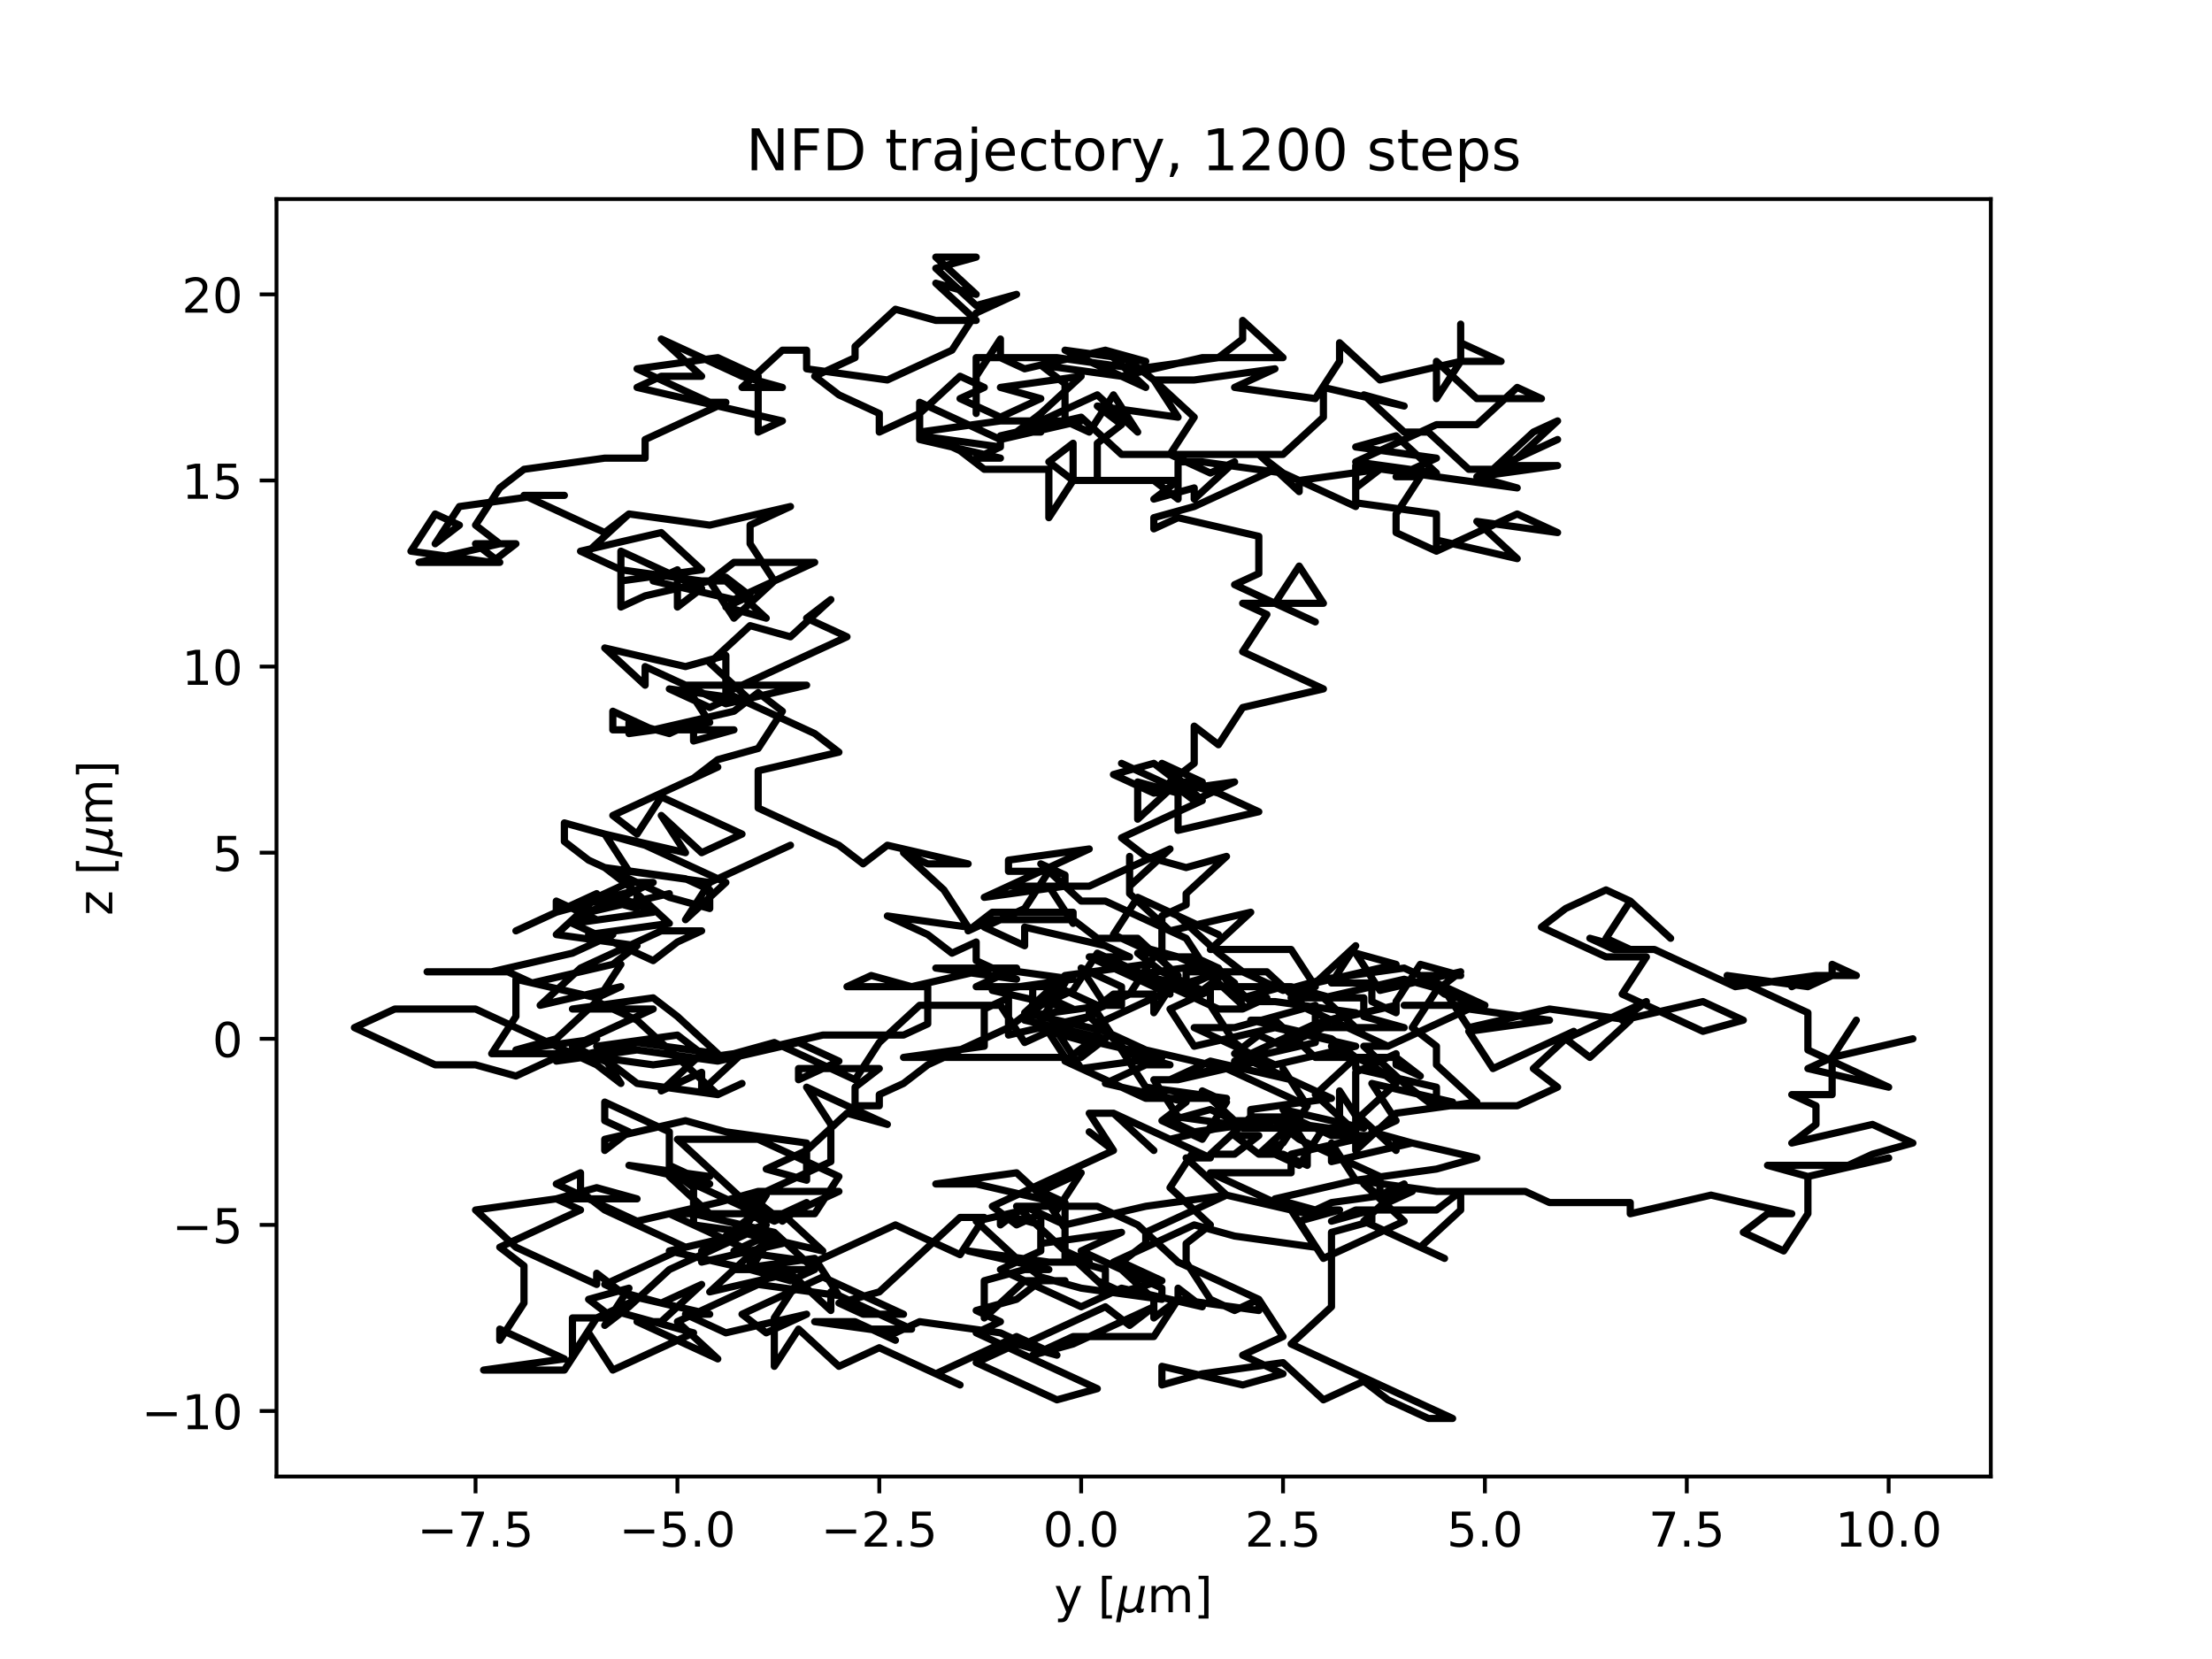 <?xml version="1.0" encoding="utf-8" standalone="no"?>
<!DOCTYPE svg PUBLIC "-//W3C//DTD SVG 1.1//EN"
  "http://www.w3.org/Graphics/SVG/1.1/DTD/svg11.dtd">
<!-- Created with matplotlib (https://matplotlib.org/) -->
<svg height="345.6pt" version="1.1" viewBox="0 0 460.8 345.6" width="460.8pt" xmlns="http://www.w3.org/2000/svg" xmlns:xlink="http://www.w3.org/1999/xlink">
 <defs>
  <style type="text/css">*{stroke-linecap:butt;stroke-linejoin:round;}</style>
 </defs>
 <g id="figure_1">
  <g id="patch_1">
   <path d="M 0 345.6 
L 460.8 345.6 
L 460.8 0 
L 0 0 
z
" style="fill:#ffffff;"/>
  </g>
  <g id="axes_1">
   <g id="patch_2">
    <path d="M 57.6 307.584 
L 414.72 307.584 
L 414.72 41.472 
L 57.6 41.472 
z
" style="fill:#ffffff;"/>
   </g>
   <g id="matplotlib.axis_1">
    <g id="xtick_1">
     <g id="line2d_1">
      <defs>
       <path d="M 0 0 
L 0 3.5 
" id="m3af373e8ca" style="stroke:#000000;stroke-width:0.8;"/>
      </defs>
      <g>
       <use style="stroke:#000000;stroke-width:0.8;" x="99.065" xlink:href="#m3af373e8ca" y="307.584"/>
      </g>
     </g>
     <g id="text_1">
      <!-- −7.5 -->
      <g transform="translate(86.924 322.182)scale(0.1 -0.1)">
       <defs>
        <path d="M 10.594 35.5 
L 73.188 35.5 
L 73.188 27.203 
L 10.594 27.203 
z
" id="DejaVuSans-8722"/>
        <path d="M 8.203 72.906 
L 55.078 72.906 
L 55.078 68.703 
L 28.609 0 
L 18.312 0 
L 43.219 64.594 
L 8.203 64.594 
z
" id="DejaVuSans-55"/>
        <path d="M 10.688 12.406 
L 21 12.406 
L 21 0 
L 10.688 0 
z
" id="DejaVuSans-46"/>
        <path d="M 10.797 72.906 
L 49.516 72.906 
L 49.516 64.594 
L 19.828 64.594 
L 19.828 46.734 
Q 21.969 47.469 24.109 47.828 
Q 26.266 48.188 28.422 48.188 
Q 40.625 48.188 47.75 41.5 
Q 54.891 34.812 54.891 23.391 
Q 54.891 11.625 47.562 5.094 
Q 40.234 -1.422 26.906 -1.422 
Q 22.312 -1.422 17.547 -0.641 
Q 12.797 0.141 7.719 1.703 
L 7.719 11.625 
Q 12.109 9.234 16.797 8.062 
Q 21.484 6.891 26.703 6.891 
Q 35.156 6.891 40.078 11.328 
Q 45.016 15.766 45.016 23.391 
Q 45.016 31 40.078 35.438 
Q 35.156 39.891 26.703 39.891 
Q 22.75 39.891 18.812 39.016 
Q 14.891 38.141 10.797 36.281 
z
" id="DejaVuSans-53"/>
       </defs>
       <use xlink:href="#DejaVuSans-8722"/>
       <use x="83.789" xlink:href="#DejaVuSans-55"/>
       <use x="147.412" xlink:href="#DejaVuSans-46"/>
       <use x="179.199" xlink:href="#DejaVuSans-53"/>
      </g>
     </g>
    </g>
    <g id="xtick_2">
     <g id="line2d_2">
      <g>
       <use style="stroke:#000000;stroke-width:0.8;" x="141.119" xlink:href="#m3af373e8ca" y="307.584"/>
      </g>
     </g>
     <g id="text_2">
      <!-- −5.0 -->
      <g transform="translate(128.977 322.182)scale(0.1 -0.1)">
       <defs>
        <path d="M 31.781 66.406 
Q 24.172 66.406 20.328 58.906 
Q 16.5 51.422 16.5 36.375 
Q 16.5 21.391 20.328 13.891 
Q 24.172 6.391 31.781 6.391 
Q 39.453 6.391 43.281 13.891 
Q 47.125 21.391 47.125 36.375 
Q 47.125 51.422 43.281 58.906 
Q 39.453 66.406 31.781 66.406 
z
M 31.781 74.219 
Q 44.047 74.219 50.516 64.516 
Q 56.984 54.828 56.984 36.375 
Q 56.984 17.969 50.516 8.266 
Q 44.047 -1.422 31.781 -1.422 
Q 19.531 -1.422 13.062 8.266 
Q 6.594 17.969 6.594 36.375 
Q 6.594 54.828 13.062 64.516 
Q 19.531 74.219 31.781 74.219 
z
" id="DejaVuSans-48"/>
       </defs>
       <use xlink:href="#DejaVuSans-8722"/>
       <use x="83.789" xlink:href="#DejaVuSans-53"/>
       <use x="147.412" xlink:href="#DejaVuSans-46"/>
       <use x="179.199" xlink:href="#DejaVuSans-48"/>
      </g>
     </g>
    </g>
    <g id="xtick_3">
     <g id="line2d_3">
      <g>
       <use style="stroke:#000000;stroke-width:0.8;" x="183.172" xlink:href="#m3af373e8ca" y="307.584"/>
      </g>
     </g>
     <g id="text_3">
      <!-- −2.5 -->
      <g transform="translate(171.031 322.182)scale(0.1 -0.1)">
       <defs>
        <path d="M 19.188 8.297 
L 53.609 8.297 
L 53.609 0 
L 7.328 0 
L 7.328 8.297 
Q 12.938 14.109 22.625 23.891 
Q 32.328 33.688 34.812 36.531 
Q 39.547 41.844 41.422 45.531 
Q 43.312 49.219 43.312 52.781 
Q 43.312 58.594 39.234 62.25 
Q 35.156 65.922 28.609 65.922 
Q 23.969 65.922 18.812 64.312 
Q 13.672 62.703 7.812 59.422 
L 7.812 69.391 
Q 13.766 71.781 18.938 73 
Q 24.125 74.219 28.422 74.219 
Q 39.75 74.219 46.484 68.547 
Q 53.219 62.891 53.219 53.422 
Q 53.219 48.922 51.531 44.891 
Q 49.859 40.875 45.406 35.406 
Q 44.188 33.984 37.641 27.219 
Q 31.109 20.453 19.188 8.297 
z
" id="DejaVuSans-50"/>
       </defs>
       <use xlink:href="#DejaVuSans-8722"/>
       <use x="83.789" xlink:href="#DejaVuSans-50"/>
       <use x="147.412" xlink:href="#DejaVuSans-46"/>
       <use x="179.199" xlink:href="#DejaVuSans-53"/>
      </g>
     </g>
    </g>
    <g id="xtick_4">
     <g id="line2d_4">
      <g>
       <use style="stroke:#000000;stroke-width:0.8;" x="225.226" xlink:href="#m3af373e8ca" y="307.584"/>
      </g>
     </g>
     <g id="text_4">
      <!-- 0.0 -->
      <g transform="translate(217.274 322.182)scale(0.1 -0.1)">
       <use xlink:href="#DejaVuSans-48"/>
       <use x="63.623" xlink:href="#DejaVuSans-46"/>
       <use x="95.41" xlink:href="#DejaVuSans-48"/>
      </g>
     </g>
    </g>
    <g id="xtick_5">
     <g id="line2d_5">
      <g>
       <use style="stroke:#000000;stroke-width:0.8;" x="267.28" xlink:href="#m3af373e8ca" y="307.584"/>
      </g>
     </g>
     <g id="text_5">
      <!-- 2.5 -->
      <g transform="translate(259.328 322.182)scale(0.1 -0.1)">
       <use xlink:href="#DejaVuSans-50"/>
       <use x="63.623" xlink:href="#DejaVuSans-46"/>
       <use x="95.41" xlink:href="#DejaVuSans-53"/>
      </g>
     </g>
    </g>
    <g id="xtick_6">
     <g id="line2d_6">
      <g>
       <use style="stroke:#000000;stroke-width:0.8;" x="309.333" xlink:href="#m3af373e8ca" y="307.584"/>
      </g>
     </g>
     <g id="text_6">
      <!-- 5.0 -->
      <g transform="translate(301.382 322.182)scale(0.1 -0.1)">
       <use xlink:href="#DejaVuSans-53"/>
       <use x="63.623" xlink:href="#DejaVuSans-46"/>
       <use x="95.41" xlink:href="#DejaVuSans-48"/>
      </g>
     </g>
    </g>
    <g id="xtick_7">
     <g id="line2d_7">
      <g>
       <use style="stroke:#000000;stroke-width:0.8;" x="351.387" xlink:href="#m3af373e8ca" y="307.584"/>
      </g>
     </g>
     <g id="text_7">
      <!-- 7.5 -->
      <g transform="translate(343.436 322.182)scale(0.1 -0.1)">
       <use xlink:href="#DejaVuSans-55"/>
       <use x="63.623" xlink:href="#DejaVuSans-46"/>
       <use x="95.41" xlink:href="#DejaVuSans-53"/>
      </g>
     </g>
    </g>
    <g id="xtick_8">
     <g id="line2d_8">
      <g>
       <use style="stroke:#000000;stroke-width:0.8;" x="393.441" xlink:href="#m3af373e8ca" y="307.584"/>
      </g>
     </g>
     <g id="text_8">
      <!-- 10.0 -->
      <g transform="translate(382.308 322.182)scale(0.1 -0.1)">
       <defs>
        <path d="M 12.406 8.297 
L 28.516 8.297 
L 28.516 63.922 
L 10.984 60.406 
L 10.984 69.391 
L 28.422 72.906 
L 38.281 72.906 
L 38.281 8.297 
L 54.391 8.297 
L 54.391 0 
L 12.406 0 
z
" id="DejaVuSans-49"/>
       </defs>
       <use xlink:href="#DejaVuSans-49"/>
       <use x="63.623" xlink:href="#DejaVuSans-48"/>
       <use x="127.246" xlink:href="#DejaVuSans-46"/>
       <use x="159.033" xlink:href="#DejaVuSans-48"/>
      </g>
     </g>
    </g>
    <g id="text_9">
     <!-- y [${\mu}$m] -->
     <g transform="translate(219.61 335.862)scale(0.1 -0.1)">
      <defs>
       <path d="M 32.172 -5.078 
Q 28.375 -14.844 24.75 -17.812 
Q 21.141 -20.797 15.094 -20.797 
L 7.906 -20.797 
L 7.906 -13.281 
L 13.188 -13.281 
Q 16.891 -13.281 18.938 -11.516 
Q 21 -9.766 23.484 -3.219 
L 25.094 0.875 
L 2.984 54.688 
L 12.5 54.688 
L 29.594 11.922 
L 46.688 54.688 
L 56.203 54.688 
z
" id="DejaVuSans-121"/>
       <path id="DejaVuSans-32"/>
       <path d="M 8.594 75.984 
L 29.297 75.984 
L 29.297 69 
L 17.578 69 
L 17.578 -6.203 
L 29.297 -6.203 
L 29.297 -13.188 
L 8.594 -13.188 
z
" id="DejaVuSans-91"/>
       <path d="M -1.312 -20.797 
L 13.375 54.688 
L 22.406 54.688 
L 15.766 20.656 
Q 15.578 19.625 15.422 18.359 
Q 15.281 17.094 15.281 15.828 
Q 15.281 11.281 18.141 8.828 
Q 21 6.391 26.312 6.391 
Q 33.547 6.391 37.984 10.484 
Q 42.438 14.594 44 22.797 
L 50.203 54.688 
L 59.188 54.688 
L 51.031 12.641 
Q 50.828 11.719 50.75 11.031 
Q 50.688 10.359 50.688 9.812 
Q 50.688 8.297 51.297 7.594 
Q 51.906 6.891 53.219 6.891 
Q 53.719 6.891 54.562 7.125 
Q 55.422 7.375 56.984 8.016 
L 55.609 0.781 
Q 53.469 -0.297 51.516 -0.859 
Q 49.562 -1.422 47.703 -1.422 
Q 44.484 -1.422 42.656 0.625 
Q 40.828 2.688 40.828 6.297 
Q 38.094 2.391 34.297 0.484 
Q 30.516 -1.422 25.391 -1.422 
Q 20.844 -1.422 17.453 0.672 
Q 14.062 2.781 12.984 6.203 
L 7.719 -20.797 
z
" id="DejaVuSans-Oblique-956"/>
       <path d="M 52 44.188 
Q 55.375 50.25 60.062 53.125 
Q 64.75 56 71.094 56 
Q 79.641 56 84.281 50.016 
Q 88.922 44.047 88.922 33.016 
L 88.922 0 
L 79.891 0 
L 79.891 32.719 
Q 79.891 40.578 77.094 44.375 
Q 74.312 48.188 68.609 48.188 
Q 61.625 48.188 57.562 43.547 
Q 53.516 38.922 53.516 30.906 
L 53.516 0 
L 44.484 0 
L 44.484 32.719 
Q 44.484 40.625 41.703 44.406 
Q 38.922 48.188 33.109 48.188 
Q 26.219 48.188 22.156 43.531 
Q 18.109 38.875 18.109 30.906 
L 18.109 0 
L 9.078 0 
L 9.078 54.688 
L 18.109 54.688 
L 18.109 46.188 
Q 21.188 51.219 25.484 53.609 
Q 29.781 56 35.688 56 
Q 41.656 56 45.828 52.969 
Q 50 49.953 52 44.188 
z
" id="DejaVuSans-109"/>
       <path d="M 30.422 75.984 
L 30.422 -13.188 
L 9.719 -13.188 
L 9.719 -6.203 
L 21.391 -6.203 
L 21.391 69 
L 9.719 69 
L 9.719 75.984 
z
" id="DejaVuSans-93"/>
      </defs>
      <use transform="translate(0 0.016)" xlink:href="#DejaVuSans-121"/>
      <use transform="translate(59.18 0.016)" xlink:href="#DejaVuSans-32"/>
      <use transform="translate(90.967 0.016)" xlink:href="#DejaVuSans-91"/>
      <use transform="translate(129.98 0.016)" xlink:href="#DejaVuSans-Oblique-956"/>
      <use transform="translate(193.604 0.016)" xlink:href="#DejaVuSans-109"/>
      <use transform="translate(291.016 0.016)" xlink:href="#DejaVuSans-93"/>
     </g>
    </g>
   </g>
   <g id="matplotlib.axis_2">
    <g id="ytick_1">
     <g id="line2d_9">
      <defs>
       <path d="M 0 0 
L -3.5 0 
" id="m39b3c855f0" style="stroke:#000000;stroke-width:0.8;"/>
      </defs>
      <g>
       <use style="stroke:#000000;stroke-width:0.8;" x="57.6" xlink:href="#m39b3c855f0" y="293.937"/>
      </g>
     </g>
     <g id="text_10">
      <!-- −10 -->
      <g transform="translate(29.495 297.736)scale(0.1 -0.1)">
       <use xlink:href="#DejaVuSans-8722"/>
       <use x="83.789" xlink:href="#DejaVuSans-49"/>
       <use x="147.412" xlink:href="#DejaVuSans-48"/>
      </g>
     </g>
    </g>
    <g id="ytick_2">
     <g id="line2d_10">
      <g>
       <use style="stroke:#000000;stroke-width:0.8;" x="57.6" xlink:href="#m39b3c855f0" y="255.168"/>
      </g>
     </g>
     <g id="text_11">
      <!-- −5 -->
      <g transform="translate(35.858 258.967)scale(0.1 -0.1)">
       <use xlink:href="#DejaVuSans-8722"/>
       <use x="83.789" xlink:href="#DejaVuSans-53"/>
      </g>
     </g>
    </g>
    <g id="ytick_3">
     <g id="line2d_11">
      <g>
       <use style="stroke:#000000;stroke-width:0.8;" x="57.6" xlink:href="#m39b3c855f0" y="216.399"/>
      </g>
     </g>
     <g id="text_12">
      <!-- 0 -->
      <g transform="translate(44.237 220.198)scale(0.1 -0.1)">
       <use xlink:href="#DejaVuSans-48"/>
      </g>
     </g>
    </g>
    <g id="ytick_4">
     <g id="line2d_12">
      <g>
       <use style="stroke:#000000;stroke-width:0.8;" x="57.6" xlink:href="#m39b3c855f0" y="177.63"/>
      </g>
     </g>
     <g id="text_13">
      <!-- 5 -->
      <g transform="translate(44.237 181.429)scale(0.1 -0.1)">
       <use xlink:href="#DejaVuSans-53"/>
      </g>
     </g>
    </g>
    <g id="ytick_5">
     <g id="line2d_13">
      <g>
       <use style="stroke:#000000;stroke-width:0.8;" x="57.6" xlink:href="#m39b3c855f0" y="138.86"/>
      </g>
     </g>
     <g id="text_14">
      <!-- 10 -->
      <g transform="translate(37.875 142.66)scale(0.1 -0.1)">
       <use xlink:href="#DejaVuSans-49"/>
       <use x="63.623" xlink:href="#DejaVuSans-48"/>
      </g>
     </g>
    </g>
    <g id="ytick_6">
     <g id="line2d_14">
      <g>
       <use style="stroke:#000000;stroke-width:0.8;" x="57.6" xlink:href="#m39b3c855f0" y="100.091"/>
      </g>
     </g>
     <g id="text_15">
      <!-- 15 -->
      <g transform="translate(37.875 103.89)scale(0.1 -0.1)">
       <use xlink:href="#DejaVuSans-49"/>
       <use x="63.623" xlink:href="#DejaVuSans-53"/>
      </g>
     </g>
    </g>
    <g id="ytick_7">
     <g id="line2d_15">
      <g>
       <use style="stroke:#000000;stroke-width:0.8;" x="57.6" xlink:href="#m39b3c855f0" y="61.322"/>
      </g>
     </g>
     <g id="text_16">
      <!-- 20 -->
      <g transform="translate(37.875 65.121)scale(0.1 -0.1)">
       <use xlink:href="#DejaVuSans-50"/>
       <use x="63.623" xlink:href="#DejaVuSans-48"/>
      </g>
     </g>
    </g>
    <g id="text_17">
     <!-- z [${\mu}$m] -->
     <g transform="translate(23.395 190.728)rotate(-90)scale(0.1 -0.1)">
      <defs>
       <path d="M 5.516 54.688 
L 48.188 54.688 
L 48.188 46.484 
L 14.406 7.172 
L 48.188 7.172 
L 48.188 0 
L 4.297 0 
L 4.297 8.203 
L 38.094 47.516 
L 5.516 47.516 
z
" id="DejaVuSans-122"/>
      </defs>
      <use transform="translate(0 0.016)" xlink:href="#DejaVuSans-122"/>
      <use transform="translate(52.49 0.016)" xlink:href="#DejaVuSans-32"/>
      <use transform="translate(84.277 0.016)" xlink:href="#DejaVuSans-91"/>
      <use transform="translate(123.291 0.016)" xlink:href="#DejaVuSans-Oblique-956"/>
      <use transform="translate(186.914 0.016)" xlink:href="#DejaVuSans-109"/>
      <use transform="translate(284.326 0.016)" xlink:href="#DejaVuSans-93"/>
     </g>
    </g>
   </g>
   <g id="line2d_16">
    <path clip-path="url(#pef784fcea2)" d="M 225.226 216.399 
L 242.048 220.276 
L 225.226 222.602 
L 220.18 214.848 
L 228.59 210.971 
L 238.683 226.479 
L 255.505 228.805 
L 238.683 228.805 
L 221.862 221.051 
L 226.908 217.174 
L 218.497 214.848 
L 213.451 217.174 
L 208.405 209.42 
L 191.583 209.42 
L 183.172 217.174 
L 178.126 224.928 
L 161.304 217.174 
L 152.894 219.5 
L 136.072 221.826 
L 119.251 219.5 
L 102.429 219.5 
L 107.476 211.746 
L 107.476 203.993 
L 107.476 203.993 
L 124.297 207.87 
L 129.344 205.543 
L 112.522 209.42 
L 120.933 201.666 
L 137.754 193.913 
L 146.165 193.913 
L 141.119 196.239 
L 136.072 200.116 
L 119.251 192.362 
L 136.072 190.036 
L 131.026 187.71 
L 122.615 190.036 
L 139.436 186.159 
L 122.615 190.036 
L 122.615 187.71 
L 131.026 183.833 
L 136.072 183.833 
L 119.251 191.586 
L 124.297 191.586 
L 115.886 187.71 
L 115.886 190.036 
L 107.476 193.913 
L 124.297 186.159 
L 115.886 190.036 
L 132.708 185.383 
L 132.708 189.26 
L 124.297 186.934 
L 115.886 194.688 
L 132.708 197.014 
L 127.661 200.891 
L 110.84 204.768 
L 105.794 202.442 
L 88.972 202.442 
L 102.429 202.442 
L 119.251 198.565 
L 127.661 194.688 
L 122.615 194.688 
L 139.436 192.362 
L 131.026 184.608 
L 125.979 180.731 
L 142.801 183.057 
L 147.847 185.383 
L 147.847 189.26 
L 139.436 186.934 
L 122.615 179.18 
L 117.569 175.303 
L 117.569 171.426 
L 125.979 173.753 
L 131.026 181.506 
L 147.847 183.833 
L 164.669 176.079 
L 147.847 183.833 
L 142.801 191.586 
L 151.212 183.833 
L 134.39 176.079 
L 125.979 173.753 
L 142.801 177.63 
L 137.754 169.876 
L 146.165 177.63 
L 146.165 177.63 
L 154.576 173.753 
L 137.754 165.999 
L 132.708 173.753 
L 127.661 169.876 
L 149.529 159.796 
L 144.483 162.122 
L 149.529 158.245 
L 157.94 155.919 
L 157.94 155.919 
L 162.987 148.165 
L 157.94 144.288 
L 152.894 148.165 
L 136.072 152.042 
L 127.661 152.042 
L 127.661 148.165 
L 136.072 152.042 
L 152.894 152.042 
L 144.483 154.368 
L 144.483 150.491 
L 139.436 152.817 
L 131.026 150.491 
L 131.026 152.817 
L 147.847 150.491 
L 142.801 142.737 
L 168.033 142.737 
L 151.212 146.614 
L 134.39 138.86 
L 134.39 142.737 
L 125.979 134.983 
L 142.801 138.86 
L 151.212 136.534 
L 151.212 144.288 
L 176.444 132.657 
L 176.444 132.657 
L 168.033 128.78 
L 173.079 124.903 
L 164.669 132.657 
L 156.258 130.331 
L 147.847 138.085 
L 156.258 145.839 
L 139.436 143.513 
L 147.847 147.39 
L 152.894 145.063 
L 169.715 152.817 
L 174.762 156.694 
L 157.94 160.571 
L 157.94 168.325 
L 174.762 176.079 
L 179.808 179.956 
L 184.854 176.079 
L 201.676 179.956 
L 193.265 179.956 
L 188.219 177.63 
L 196.63 185.383 
L 201.676 193.137 
L 184.854 190.811 
L 193.265 194.688 
L 198.312 198.565 
L 203.358 196.239 
L 203.358 200.116 
L 211.769 203.993 
L 194.947 201.666 
L 211.769 201.666 
L 203.358 205.543 
L 220.18 205.543 
L 228.59 209.42 
L 233.637 209.42 
L 233.637 205.543 
L 225.226 201.666 
L 230.272 209.42 
L 213.451 211.746 
L 218.497 207.87 
L 223.544 210.196 
L 206.722 206.319 
L 223.544 203.993 
L 206.722 201.666 
L 189.901 205.543 
L 181.49 203.217 
L 176.444 205.543 
L 193.265 205.543 
L 193.265 213.297 
L 188.219 215.623 
L 171.397 215.623 
L 154.576 219.5 
L 146.165 227.254 
L 146.165 223.377 
L 137.754 227.254 
L 146.165 219.5 
L 141.119 215.623 
L 124.297 217.95 
L 129.344 225.703 
L 124.297 221.826 
L 99.065 210.196 
L 82.243 210.196 
L 73.833 214.073 
L 90.654 221.826 
L 99.065 221.826 
L 107.476 224.153 
L 124.297 216.399 
L 107.476 218.725 
L 115.886 216.399 
L 124.297 208.645 
L 129.344 200.891 
L 124.297 208.645 
L 132.708 212.522 
L 149.529 228.03 
L 154.576 225.703 
L 149.529 228.03 
L 132.708 225.703 
L 127.661 221.826 
L 119.251 217.95 
L 136.072 210.196 
L 119.251 210.196 
L 136.072 207.87 
L 141.119 211.746 
L 149.529 219.5 
L 132.708 217.174 
L 115.886 221.051 
L 132.708 218.725 
L 149.529 221.051 
L 166.351 217.174 
L 174.762 221.051 
L 174.762 221.051 
L 166.351 224.928 
L 166.351 222.602 
L 183.172 222.602 
L 178.126 226.479 
L 178.126 230.356 
L 183.172 230.356 
L 183.172 228.03 
L 188.219 225.703 
L 193.265 221.826 
L 210.087 214.073 
L 215.133 210.196 
L 215.133 206.319 
L 215.133 210.196 
L 223.544 206.319 
L 228.59 198.565 
L 253.823 210.196 
L 258.869 210.196 
L 263.915 207.87 
L 258.869 207.87 
L 267.28 205.543 
L 275.69 207.87 
L 284.101 207.87 
L 284.101 211.746 
L 292.512 214.073 
L 275.69 214.073 
L 267.28 217.95 
L 262.233 215.623 
L 257.187 219.5 
L 274.008 227.254 
L 268.962 224.928 
L 252.14 221.051 
L 243.73 224.928 
L 260.551 221.051 
L 277.373 228.805 
L 260.551 231.131 
L 260.551 233.457 
L 243.73 237.334 
L 252.14 241.211 
L 247.094 241.211 
L 255.505 248.965 
L 272.326 252.842 
L 277.373 250.516 
L 294.194 248.19 
L 289.148 250.516 
L 284.101 246.639 
L 292.512 254.393 
L 292.512 254.393 
L 275.69 262.146 
L 270.644 254.393 
L 279.055 252.066 
L 274.008 252.066 
L 265.598 249.74 
L 282.419 245.863 
L 299.241 243.537 
L 307.651 241.211 
L 290.83 237.334 
L 290.83 239.66 
L 282.419 231.906 
L 282.419 239.66 
L 290.83 231.906 
L 307.651 229.58 
L 299.241 221.826 
L 299.241 217.95 
L 294.194 214.073 
L 299.241 206.319 
L 304.287 202.442 
L 287.466 206.319 
L 282.419 198.565 
L 290.83 200.891 
L 274.008 204.768 
L 282.419 197.014 
L 277.373 204.768 
L 285.783 204.768 
L 285.783 208.645 
L 290.83 210.971 
L 290.83 208.645 
L 295.876 200.891 
L 304.287 203.217 
L 295.876 203.217 
L 300.923 207.094 
L 309.333 209.42 
L 292.512 209.42 
L 309.333 209.42 
L 292.512 201.666 
L 275.69 203.993 
L 267.28 206.319 
L 258.869 202.442 
L 253.823 198.565 
L 245.412 190.811 
L 253.823 194.688 
L 237.001 186.934 
L 237.001 186.934 
L 231.955 194.688 
L 237.001 197.014 
L 245.412 199.34 
L 250.458 201.666 
L 258.869 209.42 
L 258.869 209.42 
L 253.823 201.666 
L 248.776 199.34 
L 240.365 199.34 
L 235.319 207.094 
L 226.908 210.971 
L 231.955 207.094 
L 240.365 207.094 
L 240.365 210.971 
L 245.412 203.217 
L 245.412 203.217 
L 237.001 195.463 
L 228.59 195.463 
L 223.544 191.586 
L 206.722 191.586 
L 206.722 191.586 
L 201.676 193.913 
L 206.722 190.036 
L 223.544 190.036 
L 223.544 192.362 
L 218.497 184.608 
L 210.087 184.608 
L 226.908 176.854 
L 210.087 179.18 
L 210.087 181.506 
L 218.497 181.506 
L 213.451 189.26 
L 205.04 193.137 
L 213.451 197.014 
L 213.451 193.137 
L 230.272 197.014 
L 235.319 199.34 
L 226.908 199.34 
L 243.73 207.094 
L 235.319 203.217 
L 252.14 200.891 
L 257.187 204.768 
L 252.14 200.891 
L 260.551 208.645 
L 265.598 208.645 
L 282.419 210.971 
L 274.008 213.297 
L 274.008 213.297 
L 290.83 209.42 
L 274.008 213.297 
L 257.187 221.051 
L 274.008 217.174 
L 274.008 209.42 
L 257.187 214.073 
L 248.776 214.073 
L 265.598 221.826 
L 282.419 217.95 
L 265.598 214.073 
L 248.776 217.95 
L 243.73 210.196 
L 252.14 206.319 
L 247.094 206.319 
L 247.094 202.442 
L 263.915 202.442 
L 272.326 210.196 
L 289.148 217.95 
L 305.969 210.196 
L 322.791 212.522 
L 305.969 214.848 
L 311.016 222.602 
L 327.837 214.848 
L 319.426 222.602 
L 324.473 226.479 
L 316.062 230.356 
L 299.241 230.356 
L 299.241 226.479 
L 282.419 222.602 
L 282.419 220.276 
L 277.373 216.399 
L 260.551 212.522 
L 265.598 212.522 
L 274.008 220.276 
L 290.83 220.276 
L 295.876 224.153 
L 290.83 221.826 
L 290.83 219.5 
L 282.419 223.377 
L 282.419 233.457 
L 290.83 225.703 
L 285.783 221.826 
L 277.373 217.95 
L 282.419 220.276 
L 274.008 228.03 
L 282.419 235.783 
L 265.598 233.457 
L 257.187 233.457 
L 252.14 231.131 
L 243.73 233.457 
L 248.776 235.783 
L 265.598 233.457 
L 270.644 237.334 
L 287.466 245.088 
L 287.466 248.965 
L 292.512 246.639 
L 284.101 254.393 
L 300.923 262.146 
L 295.876 259.82 
L 304.287 252.066 
L 304.287 248.19 
L 317.744 248.19 
L 322.791 250.516 
L 339.612 250.516 
L 339.612 252.842 
L 356.434 248.965 
L 373.255 252.842 
L 368.209 252.842 
L 363.162 256.719 
L 371.573 260.596 
L 376.619 252.842 
L 376.619 245.088 
L 393.441 241.211 
L 376.619 245.088 
L 368.209 242.762 
L 385.03 242.762 
L 390.077 240.436 
L 398.487 238.11 
L 398.487 238.11 
L 390.077 234.233 
L 373.255 238.11 
L 378.301 234.233 
L 378.301 230.356 
L 373.255 228.03 
L 381.666 228.03 
L 381.666 220.276 
L 386.712 212.522 
L 381.666 220.276 
L 398.487 216.399 
L 381.666 220.276 
L 376.619 222.602 
L 393.441 226.479 
L 376.619 218.725 
L 376.619 210.971 
L 359.798 203.217 
L 376.619 205.543 
L 381.666 203.217 
L 381.666 200.891 
L 386.712 203.217 
L 378.301 203.217 
L 373.255 205.543 
L 378.301 203.217 
L 361.48 205.543 
L 344.659 197.79 
L 336.248 197.79 
L 331.201 195.463 
L 339.612 197.79 
L 334.566 195.463 
L 339.612 187.71 
L 348.023 195.463 
L 339.612 187.71 
L 334.566 185.383 
L 326.155 189.26 
L 321.108 193.137 
L 334.566 199.34 
L 342.976 199.34 
L 337.93 207.094 
L 354.751 214.848 
L 363.162 212.522 
L 354.751 208.645 
L 337.93 212.522 
L 342.976 208.645 
L 326.155 216.399 
L 331.201 220.276 
L 339.612 212.522 
L 322.791 210.196 
L 305.969 214.073 
L 300.923 206.319 
L 292.512 203.993 
L 275.69 207.87 
L 284.101 215.623 
L 289.148 217.95 
L 284.101 217.95 
L 292.512 225.703 
L 297.558 229.58 
L 302.605 229.58 
L 285.783 225.703 
L 290.83 233.457 
L 285.783 235.783 
L 294.194 238.11 
L 277.373 241.986 
L 277.373 238.11 
L 282.419 245.863 
L 299.241 248.19 
L 304.287 248.19 
L 299.241 252.066 
L 299.241 252.066 
L 282.419 252.066 
L 277.373 254.393 
L 285.783 252.066 
L 285.783 254.393 
L 277.373 256.719 
L 277.373 272.226 
L 268.962 279.98 
L 302.605 295.488 
L 297.558 295.488 
L 289.148 291.611 
L 284.101 287.734 
L 275.69 291.611 
L 267.28 283.857 
L 250.458 286.183 
L 242.048 288.51 
L 242.048 284.633 
L 258.869 288.51 
L 267.28 286.183 
L 258.869 282.306 
L 267.28 278.43 
L 262.233 270.676 
L 245.412 262.922 
L 237.001 255.168 
L 228.59 251.291 
L 211.769 251.291 
L 228.59 266.799 
L 228.59 266.799 
L 233.637 269.125 
L 242.048 266.799 
L 233.637 262.922 
L 238.683 259.045 
L 238.683 256.719 
L 255.505 248.965 
L 238.683 251.291 
L 238.683 251.291 
L 221.862 255.168 
L 213.451 251.291 
L 208.405 255.168 
L 208.405 252.842 
L 216.815 255.168 
L 216.815 259.045 
L 233.637 256.719 
L 225.226 260.596 
L 242.048 268.35 
L 242.048 270.676 
L 225.226 268.35 
L 216.815 266.023 
L 211.769 262.146 
L 203.358 254.393 
L 220.18 250.516 
L 203.358 246.639 
L 194.947 246.639 
L 211.769 244.313 
L 211.769 244.313 
L 220.18 252.066 
L 225.226 244.313 
L 216.815 248.19 
L 221.862 255.943 
L 216.815 248.19 
L 221.862 250.516 
L 221.862 262.146 
L 230.272 264.473 
L 230.272 268.35 
L 221.862 260.596 
L 226.908 262.922 
L 218.497 262.922 
L 201.676 260.596 
L 218.497 264.473 
L 213.451 264.473 
L 205.04 266.799 
L 205.04 274.553 
L 213.451 266.799 
L 221.862 266.799 
L 216.815 266.799 
L 211.769 270.676 
L 203.358 273.002 
L 208.405 275.328 
L 203.358 277.654 
L 228.59 289.285 
L 220.18 291.611 
L 203.358 283.857 
L 211.769 279.98 
L 220.18 282.306 
L 211.769 278.43 
L 194.947 286.183 
L 199.994 288.51 
L 183.172 280.756 
L 174.762 284.633 
L 166.351 276.879 
L 161.304 284.633 
L 161.304 274.553 
L 166.351 266.799 
L 161.304 264.473 
L 169.715 264.473 
L 169.715 262.146 
L 169.715 264.473 
L 152.894 264.473 
L 169.715 262.146 
L 174.762 269.9 
L 157.94 267.574 
L 141.119 275.328 
L 149.529 283.082 
L 132.708 275.328 
L 137.754 275.328 
L 146.165 267.574 
L 137.754 271.451 
L 129.344 269.125 
L 124.297 265.248 
L 124.297 267.574 
L 107.476 259.82 
L 99.065 252.066 
L 115.886 249.74 
L 132.708 249.74 
L 124.297 247.414 
L 115.886 249.74 
L 120.933 252.066 
L 104.111 259.82 
L 109.158 263.697 
L 109.158 271.451 
L 104.111 279.205 
L 104.111 276.879 
L 117.569 283.082 
L 100.747 285.408 
L 117.569 285.408 
L 122.615 277.654 
L 122.615 277.654 
L 127.661 285.408 
L 144.483 277.654 
L 127.661 273.002 
L 132.708 270.676 
L 124.297 274.553 
L 119.251 282.306 
L 119.251 274.553 
L 127.661 274.553 
L 122.615 270.676 
L 131.026 268.35 
L 125.979 276.103 
L 131.026 272.226 
L 139.436 264.473 
L 156.258 256.719 
L 139.436 260.596 
L 156.258 264.473 
L 164.669 266.799 
L 169.715 264.473 
L 161.304 256.719 
L 156.258 264.473 
L 156.258 260.596 
L 139.436 252.842 
L 147.847 252.842 
L 139.436 245.088 
L 147.847 245.088 
L 131.026 242.762 
L 147.847 246.639 
L 139.436 242.762 
L 144.483 246.639 
L 161.304 254.393 
L 174.762 248.19 
L 157.94 248.19 
L 149.529 250.516 
L 132.708 254.393 
L 115.886 246.639 
L 120.933 244.313 
L 120.933 248.19 
L 125.979 252.066 
L 142.801 259.82 
L 125.979 267.574 
L 131.026 269.9 
L 147.847 273.777 
L 142.801 273.777 
L 151.212 277.654 
L 168.033 273.777 
L 159.622 277.654 
L 154.576 273.777 
L 171.397 266.023 
L 188.219 273.777 
L 179.808 273.777 
L 174.762 271.451 
L 183.172 269.125 
L 199.994 253.617 
L 205.04 253.617 
L 199.994 261.371 
L 186.537 255.168 
L 169.715 262.922 
L 152.894 260.596 
L 161.304 256.719 
L 144.483 252.842 
L 169.715 252.842 
L 174.762 245.088 
L 157.94 237.334 
L 141.119 237.334 
L 157.94 252.842 
L 157.94 250.516 
L 162.987 254.393 
L 168.033 250.516 
L 162.987 252.842 
L 171.397 260.596 
L 154.576 256.719 
L 162.987 259.045 
L 146.165 262.922 
L 146.165 260.596 
L 154.576 256.719 
L 159.622 248.965 
L 154.576 251.291 
L 159.622 255.168 
L 151.212 257.494 
L 156.258 253.617 
L 161.304 253.617 
L 156.258 249.74 
L 173.079 241.986 
L 173.079 234.233 
L 168.033 226.479 
L 184.854 234.233 
L 176.444 231.906 
L 168.033 239.66 
L 159.622 243.537 
L 168.033 245.863 
L 168.033 238.11 
L 151.212 235.783 
L 142.801 233.457 
L 125.979 237.334 
L 125.979 239.66 
L 131.026 235.783 
L 125.979 233.457 
L 125.979 229.58 
L 139.436 235.783 
L 139.436 243.537 
L 144.483 247.414 
L 144.483 255.168 
L 161.304 257.494 
L 156.258 261.371 
L 147.847 269.125 
L 164.669 265.248 
L 173.079 273.002 
L 173.079 269.125 
L 189.901 276.879 
L 181.49 276.879 
L 186.537 279.205 
L 178.126 275.328 
L 169.715 275.328 
L 186.537 277.654 
L 191.583 275.328 
L 208.405 277.654 
L 213.451 279.98 
L 230.272 272.226 
L 235.319 276.103 
L 240.365 272.226 
L 223.544 279.98 
L 215.133 282.306 
L 223.544 278.43 
L 240.365 278.43 
L 245.412 270.676 
L 245.412 268.35 
L 250.458 272.226 
L 233.637 268.35 
L 225.226 272.226 
L 208.405 264.473 
L 216.815 260.596 
L 216.815 252.842 
L 211.769 255.168 
L 206.722 251.291 
L 231.955 239.66 
L 226.908 235.783 
L 231.955 239.66 
L 226.908 231.906 
L 231.955 231.906 
L 240.365 239.66 
L 231.955 231.906 
L 248.776 239.66 
L 243.73 247.414 
L 252.14 255.168 
L 247.094 259.045 
L 247.094 262.922 
L 252.14 270.676 
L 257.187 273.002 
L 262.233 270.676 
L 262.233 273.002 
L 245.412 270.676 
L 240.365 274.553 
L 240.365 270.676 
L 231.955 262.922 
L 248.776 255.168 
L 257.187 257.494 
L 274.008 259.82 
L 268.962 252.066 
L 252.14 244.313 
L 268.962 244.313 
L 268.962 240.436 
L 285.783 236.559 
L 277.373 236.559 
L 268.962 232.682 
L 260.551 232.682 
L 252.14 240.436 
L 257.187 240.436 
L 262.233 236.559 
L 257.187 236.559 
L 257.187 236.559 
L 262.233 240.436 
L 267.28 240.436 
L 272.326 242.762 
L 272.326 238.885 
L 267.28 231.131 
L 284.101 235.008 
L 279.055 227.254 
L 279.055 235.008 
L 262.233 235.008 
L 245.412 232.682 
L 240.365 224.928 
L 245.412 224.928 
L 262.233 221.051 
L 257.187 217.174 
L 252.14 209.42 
L 252.14 205.543 
L 268.962 205.543 
L 277.373 207.87 
L 268.962 207.87 
L 274.008 205.543 
L 268.962 197.79 
L 252.14 197.79 
L 260.551 190.036 
L 243.73 193.913 
L 235.319 186.159 
L 235.319 178.405 
L 235.319 184.608 
L 243.73 176.854 
L 226.908 184.608 
L 210.087 184.608 
L 205.04 186.934 
L 221.862 184.608 
L 221.862 182.282 
L 216.815 179.956 
L 225.226 187.71 
L 230.272 187.71 
L 247.094 195.463 
L 252.14 203.217 
L 247.094 205.543 
L 238.683 203.217 
L 238.683 200.891 
L 221.862 203.217 
L 213.451 210.971 
L 230.272 214.848 
L 238.683 218.725 
L 255.505 222.602 
L 272.326 230.356 
L 267.28 222.602 
L 272.326 230.356 
L 267.28 238.11 
L 262.233 240.436 
L 270.644 232.682 
L 265.598 240.436 
L 270.644 242.762 
L 275.69 235.008 
L 258.869 235.008 
L 250.458 227.254 
L 255.505 229.58 
L 250.458 237.334 
L 242.048 233.457 
L 247.094 229.58 
L 230.272 225.703 
L 238.683 221.826 
L 243.73 221.826 
L 235.319 219.5 
L 226.908 211.746 
L 210.087 215.623 
L 210.087 207.87 
L 205.04 210.196 
L 205.04 217.95 
L 188.219 220.276 
L 221.862 220.276 
L 216.815 212.522 
L 221.862 204.768 
L 213.451 212.522 
L 230.272 216.399 
L 225.226 220.276 
L 230.272 212.522 
L 247.094 204.768 
L 255.505 202.442 
L 250.458 206.319 
L 242.048 202.442 
L 237.001 198.565 
L 242.048 198.565 
L 242.048 190.811 
L 247.094 188.485 
L 247.094 186.159 
L 255.505 178.405 
L 247.094 180.731 
L 238.683 178.405 
L 233.637 174.528 
L 250.458 166.774 
L 233.637 159.02 
L 250.458 166.774 
L 242.048 159.02 
L 250.458 162.897 
L 245.412 162.897 
L 237.001 170.651 
L 237.001 162.897 
L 245.412 165.223 
L 245.412 172.977 
L 262.233 169.1 
L 253.823 165.223 
L 245.412 162.897 
L 240.365 159.02 
L 231.955 161.346 
L 240.365 165.223 
L 257.187 162.897 
L 248.776 166.774 
L 243.73 162.897 
L 248.776 159.02 
L 248.776 151.266 
L 253.823 155.143 
L 258.869 147.39 
L 275.69 143.513 
L 258.869 135.759 
L 263.915 128.005 
L 258.869 125.679 
L 275.69 125.679 
L 270.644 117.925 
L 265.598 125.679 
L 274.008 129.556 
L 257.187 121.802 
L 262.233 119.476 
L 262.233 111.722 
L 245.412 107.845 
L 240.365 110.171 
L 240.365 107.845 
L 248.776 105.519 
L 265.598 97.765 
L 282.419 105.519 
L 282.419 101.642 
L 287.466 97.765 
L 270.644 100.091 
L 270.644 102.417 
L 262.233 94.663 
L 267.28 98.54 
L 250.458 96.214 
L 245.412 96.214 
L 245.412 103.968 
L 240.365 100.091 
L 223.544 100.091 
L 223.544 92.337 
L 218.497 96.214 
L 223.544 100.091 
L 218.497 107.845 
L 218.497 97.765 
L 205.04 97.765 
L 199.994 93.888 
L 191.583 90.011 
L 208.405 87.685 
L 225.226 87.685 
L 208.405 91.562 
L 191.583 83.808 
L 191.583 91.562 
L 208.405 95.439 
L 203.358 95.439 
L 208.405 93.113 
L 191.583 90.786 
L 208.405 93.113 
L 208.405 90.786 
L 225.226 86.91 
L 233.637 94.663 
L 267.28 94.663 
L 275.69 86.91 
L 275.69 80.706 
L 292.512 84.583 
L 284.101 82.257 
L 292.512 90.011 
L 297.558 90.011 
L 305.969 97.765 
L 311.016 97.765 
L 319.426 90.011 
L 324.473 87.685 
L 316.062 95.439 
L 324.473 91.562 
L 307.651 99.316 
L 324.473 96.99 
L 316.062 96.99 
L 307.651 99.316 
L 316.062 101.642 
L 282.419 96.99 
L 282.419 104.743 
L 299.241 107.07 
L 299.241 114.823 
L 316.062 107.07 
L 324.473 110.946 
L 307.651 108.62 
L 316.062 116.374 
L 299.241 112.497 
L 299.241 114.823 
L 290.83 110.946 
L 290.83 107.07 
L 295.876 99.316 
L 290.83 99.316 
L 299.241 95.439 
L 282.419 93.113 
L 290.83 90.786 
L 299.241 98.54 
L 282.419 96.214 
L 299.241 88.46 
L 307.651 88.46 
L 316.062 80.706 
L 321.108 83.033 
L 307.651 83.033 
L 299.241 75.279 
L 299.241 83.033 
L 304.287 75.279 
L 312.698 75.279 
L 304.287 71.402 
L 304.287 67.525 
L 304.287 75.279 
L 287.466 79.156 
L 279.055 71.402 
L 279.055 75.279 
L 274.008 83.033 
L 257.187 80.706 
L 265.598 76.83 
L 248.776 79.156 
L 240.365 79.156 
L 248.776 86.91 
L 243.73 94.663 
L 252.14 98.54 
L 257.187 96.214 
L 248.776 103.968 
L 248.776 101.642 
L 240.365 103.968 
L 245.412 100.091 
L 228.59 100.091 
L 228.59 92.337 
L 233.637 88.46 
L 228.59 84.583 
L 245.412 86.91 
L 240.365 79.156 
L 240.365 79.156 
L 235.319 75.279 
L 230.272 72.953 
L 238.683 75.279 
L 221.862 72.953 
L 238.683 80.706 
L 230.272 72.953 
L 213.451 76.83 
L 208.405 74.503 
L 208.405 70.626 
L 203.358 78.38 
L 203.358 86.134 
L 203.358 74.503 
L 220.18 74.503 
L 237.001 76.83 
L 253.823 74.503 
L 258.869 70.626 
L 258.869 66.75 
L 267.28 74.503 
L 250.458 74.503 
L 233.637 78.38 
L 216.815 76.054 
L 221.862 79.931 
L 221.862 87.685 
L 226.908 90.011 
L 231.955 82.257 
L 237.001 90.011 
L 228.59 82.257 
L 211.769 90.011 
L 216.815 90.011 
L 211.769 90.011 
L 216.815 86.134 
L 225.226 78.38 
L 208.405 80.706 
L 216.815 83.033 
L 208.405 86.91 
L 199.994 83.033 
L 205.04 80.706 
L 199.994 78.38 
L 191.583 86.134 
L 183.172 90.011 
L 183.172 86.134 
L 174.762 82.257 
L 169.715 78.38 
L 178.126 74.503 
L 178.126 72.177 
L 186.537 64.423 
L 194.947 66.75 
L 194.947 66.75 
L 203.358 66.75 
L 194.947 58.996 
L 203.358 61.322 
L 194.947 53.568 
L 203.358 53.568 
L 194.947 55.894 
L 203.358 63.648 
L 211.769 61.322 
L 203.358 65.199 
L 198.312 72.953 
L 184.854 79.156 
L 168.033 76.83 
L 168.033 72.953 
L 162.987 72.953 
L 154.576 80.706 
L 162.987 80.706 
L 154.576 78.38 
L 137.754 70.626 
L 146.165 78.38 
L 137.754 78.38 
L 132.708 80.706 
L 149.529 84.583 
L 132.708 76.83 
L 149.529 74.503 
L 157.94 78.38 
L 157.94 90.011 
L 162.987 87.685 
L 146.165 83.808 
L 151.212 83.808 
L 134.39 91.562 
L 134.39 95.439 
L 125.979 95.439 
L 109.158 97.765 
L 104.111 101.642 
L 99.065 109.396 
L 104.111 113.273 
L 87.29 117.15 
L 104.111 117.15 
L 99.065 113.273 
L 107.476 113.273 
L 102.429 117.15 
L 85.608 114.823 
L 90.654 107.07 
L 95.701 109.396 
L 90.654 113.273 
L 95.701 105.519 
L 112.522 103.193 
L 117.569 103.193 
L 109.158 103.193 
L 125.979 110.946 
L 131.026 107.07 
L 122.615 114.823 
L 131.026 107.07 
L 147.847 109.396 
L 164.669 105.519 
L 156.258 109.396 
L 156.258 113.273 
L 161.304 121.026 
L 152.894 128.78 
L 152.894 128.78 
L 147.847 121.026 
L 152.894 117.15 
L 169.715 117.15 
L 152.894 124.903 
L 136.072 121.026 
L 141.119 118.7 
L 141.119 126.454 
L 146.165 122.577 
L 129.344 114.823 
L 129.344 121.026 
L 146.165 118.7 
L 137.754 110.946 
L 120.933 114.823 
L 129.344 118.7 
L 146.165 121.026 
L 151.212 121.026 
L 159.622 128.78 
L 159.622 128.78 
L 151.212 126.454 
L 156.258 124.128 
L 151.212 120.251 
L 134.39 124.128 
L 129.344 126.454 
L 129.344 118.7 
L 129.344 118.7 
" style="fill:none;stroke:#000000;stroke-linecap:square;stroke-width:1.5;"/>
   </g>
   <g id="patch_3">
    <path d="M 57.6 307.584 
L 57.6 41.472 
" style="fill:none;stroke:#000000;stroke-linecap:square;stroke-linejoin:miter;stroke-width:0.8;"/>
   </g>
   <g id="patch_4">
    <path d="M 414.72 307.584 
L 414.72 41.472 
" style="fill:none;stroke:#000000;stroke-linecap:square;stroke-linejoin:miter;stroke-width:0.8;"/>
   </g>
   <g id="patch_5">
    <path d="M 57.6 307.584 
L 414.72 307.584 
" style="fill:none;stroke:#000000;stroke-linecap:square;stroke-linejoin:miter;stroke-width:0.8;"/>
   </g>
   <g id="patch_6">
    <path d="M 57.6 41.472 
L 414.72 41.472 
" style="fill:none;stroke:#000000;stroke-linecap:square;stroke-linejoin:miter;stroke-width:0.8;"/>
   </g>
   <g id="text_18">
    <!-- NFD trajectory, 1200 steps -->
    <g transform="translate(155.404 35.472)scale(0.12 -0.12)">
     <defs>
      <path d="M 9.812 72.906 
L 23.094 72.906 
L 55.422 11.922 
L 55.422 72.906 
L 64.984 72.906 
L 64.984 0 
L 51.703 0 
L 19.391 60.984 
L 19.391 0 
L 9.812 0 
z
" id="DejaVuSans-78"/>
      <path d="M 9.812 72.906 
L 51.703 72.906 
L 51.703 64.594 
L 19.672 64.594 
L 19.672 43.109 
L 48.578 43.109 
L 48.578 34.812 
L 19.672 34.812 
L 19.672 0 
L 9.812 0 
z
" id="DejaVuSans-70"/>
      <path d="M 19.672 64.797 
L 19.672 8.109 
L 31.594 8.109 
Q 46.688 8.109 53.688 14.938 
Q 60.688 21.781 60.688 36.531 
Q 60.688 51.172 53.688 57.984 
Q 46.688 64.797 31.594 64.797 
z
M 9.812 72.906 
L 30.078 72.906 
Q 51.266 72.906 61.172 64.094 
Q 71.094 55.281 71.094 36.531 
Q 71.094 17.672 61.125 8.828 
Q 51.172 0 30.078 0 
L 9.812 0 
z
" id="DejaVuSans-68"/>
      <path d="M 18.312 70.219 
L 18.312 54.688 
L 36.812 54.688 
L 36.812 47.703 
L 18.312 47.703 
L 18.312 18.016 
Q 18.312 11.328 20.141 9.422 
Q 21.969 7.516 27.594 7.516 
L 36.812 7.516 
L 36.812 0 
L 27.594 0 
Q 17.188 0 13.234 3.875 
Q 9.281 7.766 9.281 18.016 
L 9.281 47.703 
L 2.688 47.703 
L 2.688 54.688 
L 9.281 54.688 
L 9.281 70.219 
z
" id="DejaVuSans-116"/>
      <path d="M 41.109 46.297 
Q 39.594 47.172 37.812 47.578 
Q 36.031 48 33.891 48 
Q 26.266 48 22.188 43.047 
Q 18.109 38.094 18.109 28.812 
L 18.109 0 
L 9.078 0 
L 9.078 54.688 
L 18.109 54.688 
L 18.109 46.188 
Q 20.953 51.172 25.484 53.578 
Q 30.031 56 36.531 56 
Q 37.453 56 38.578 55.875 
Q 39.703 55.766 41.062 55.516 
z
" id="DejaVuSans-114"/>
      <path d="M 34.281 27.484 
Q 23.391 27.484 19.188 25 
Q 14.984 22.516 14.984 16.5 
Q 14.984 11.719 18.141 8.906 
Q 21.297 6.109 26.703 6.109 
Q 34.188 6.109 38.703 11.406 
Q 43.219 16.703 43.219 25.484 
L 43.219 27.484 
z
M 52.203 31.203 
L 52.203 0 
L 43.219 0 
L 43.219 8.297 
Q 40.141 3.328 35.547 0.953 
Q 30.953 -1.422 24.312 -1.422 
Q 15.922 -1.422 10.953 3.297 
Q 6 8.016 6 15.922 
Q 6 25.141 12.172 29.828 
Q 18.359 34.516 30.609 34.516 
L 43.219 34.516 
L 43.219 35.406 
Q 43.219 41.609 39.141 45 
Q 35.062 48.391 27.688 48.391 
Q 23 48.391 18.547 47.266 
Q 14.109 46.141 10.016 43.891 
L 10.016 52.203 
Q 14.938 54.109 19.578 55.047 
Q 24.219 56 28.609 56 
Q 40.484 56 46.344 49.844 
Q 52.203 43.703 52.203 31.203 
z
" id="DejaVuSans-97"/>
      <path d="M 9.422 54.688 
L 18.406 54.688 
L 18.406 -0.984 
Q 18.406 -11.422 14.422 -16.109 
Q 10.453 -20.797 1.609 -20.797 
L -1.812 -20.797 
L -1.812 -13.188 
L 0.594 -13.188 
Q 5.719 -13.188 7.562 -10.812 
Q 9.422 -8.453 9.422 -0.984 
z
M 9.422 75.984 
L 18.406 75.984 
L 18.406 64.594 
L 9.422 64.594 
z
" id="DejaVuSans-106"/>
      <path d="M 56.203 29.594 
L 56.203 25.203 
L 14.891 25.203 
Q 15.484 15.922 20.484 11.062 
Q 25.484 6.203 34.422 6.203 
Q 39.594 6.203 44.453 7.469 
Q 49.312 8.734 54.109 11.281 
L 54.109 2.781 
Q 49.266 0.734 44.188 -0.344 
Q 39.109 -1.422 33.891 -1.422 
Q 20.797 -1.422 13.156 6.188 
Q 5.516 13.812 5.516 26.812 
Q 5.516 40.234 12.766 48.109 
Q 20.016 56 32.328 56 
Q 43.359 56 49.781 48.891 
Q 56.203 41.797 56.203 29.594 
z
M 47.219 32.234 
Q 47.125 39.594 43.094 43.984 
Q 39.062 48.391 32.422 48.391 
Q 24.906 48.391 20.391 44.141 
Q 15.875 39.891 15.188 32.172 
z
" id="DejaVuSans-101"/>
      <path d="M 48.781 52.594 
L 48.781 44.188 
Q 44.969 46.297 41.141 47.344 
Q 37.312 48.391 33.406 48.391 
Q 24.656 48.391 19.812 42.844 
Q 14.984 37.312 14.984 27.297 
Q 14.984 17.281 19.812 11.734 
Q 24.656 6.203 33.406 6.203 
Q 37.312 6.203 41.141 7.25 
Q 44.969 8.297 48.781 10.406 
L 48.781 2.094 
Q 45.016 0.344 40.984 -0.531 
Q 36.969 -1.422 32.422 -1.422 
Q 20.062 -1.422 12.781 6.344 
Q 5.516 14.109 5.516 27.297 
Q 5.516 40.672 12.859 48.328 
Q 20.219 56 33.016 56 
Q 37.156 56 41.109 55.141 
Q 45.062 54.297 48.781 52.594 
z
" id="DejaVuSans-99"/>
      <path d="M 30.609 48.391 
Q 23.391 48.391 19.188 42.75 
Q 14.984 37.109 14.984 27.297 
Q 14.984 17.484 19.156 11.844 
Q 23.344 6.203 30.609 6.203 
Q 37.797 6.203 41.984 11.859 
Q 46.188 17.531 46.188 27.297 
Q 46.188 37.016 41.984 42.703 
Q 37.797 48.391 30.609 48.391 
z
M 30.609 56 
Q 42.328 56 49.016 48.375 
Q 55.719 40.766 55.719 27.297 
Q 55.719 13.875 49.016 6.219 
Q 42.328 -1.422 30.609 -1.422 
Q 18.844 -1.422 12.172 6.219 
Q 5.516 13.875 5.516 27.297 
Q 5.516 40.766 12.172 48.375 
Q 18.844 56 30.609 56 
z
" id="DejaVuSans-111"/>
      <path d="M 11.719 12.406 
L 22.016 12.406 
L 22.016 4 
L 14.016 -11.625 
L 7.719 -11.625 
L 11.719 4 
z
" id="DejaVuSans-44"/>
      <path d="M 44.281 53.078 
L 44.281 44.578 
Q 40.484 46.531 36.375 47.5 
Q 32.281 48.484 27.875 48.484 
Q 21.188 48.484 17.844 46.438 
Q 14.5 44.391 14.5 40.281 
Q 14.5 37.156 16.891 35.375 
Q 19.281 33.594 26.516 31.984 
L 29.594 31.297 
Q 39.156 29.25 43.188 25.516 
Q 47.219 21.781 47.219 15.094 
Q 47.219 7.469 41.188 3.016 
Q 35.156 -1.422 24.609 -1.422 
Q 20.219 -1.422 15.453 -0.562 
Q 10.688 0.297 5.422 2 
L 5.422 11.281 
Q 10.406 8.688 15.234 7.391 
Q 20.062 6.109 24.812 6.109 
Q 31.156 6.109 34.562 8.281 
Q 37.984 10.453 37.984 14.406 
Q 37.984 18.062 35.516 20.016 
Q 33.062 21.969 24.703 23.781 
L 21.578 24.516 
Q 13.234 26.266 9.516 29.906 
Q 5.812 33.547 5.812 39.891 
Q 5.812 47.609 11.281 51.797 
Q 16.75 56 26.812 56 
Q 31.781 56 36.172 55.266 
Q 40.578 54.547 44.281 53.078 
z
" id="DejaVuSans-115"/>
      <path d="M 18.109 8.203 
L 18.109 -20.797 
L 9.078 -20.797 
L 9.078 54.688 
L 18.109 54.688 
L 18.109 46.391 
Q 20.953 51.266 25.266 53.625 
Q 29.594 56 35.594 56 
Q 45.562 56 51.781 48.094 
Q 58.016 40.188 58.016 27.297 
Q 58.016 14.406 51.781 6.484 
Q 45.562 -1.422 35.594 -1.422 
Q 29.594 -1.422 25.266 0.953 
Q 20.953 3.328 18.109 8.203 
z
M 48.688 27.297 
Q 48.688 37.203 44.609 42.844 
Q 40.531 48.484 33.406 48.484 
Q 26.266 48.484 22.188 42.844 
Q 18.109 37.203 18.109 27.297 
Q 18.109 17.391 22.188 11.75 
Q 26.266 6.109 33.406 6.109 
Q 40.531 6.109 44.609 11.75 
Q 48.688 17.391 48.688 27.297 
z
" id="DejaVuSans-112"/>
     </defs>
     <use xlink:href="#DejaVuSans-78"/>
     <use x="74.805" xlink:href="#DejaVuSans-70"/>
     <use x="132.324" xlink:href="#DejaVuSans-68"/>
     <use x="209.326" xlink:href="#DejaVuSans-32"/>
     <use x="241.113" xlink:href="#DejaVuSans-116"/>
     <use x="280.322" xlink:href="#DejaVuSans-114"/>
     <use x="321.436" xlink:href="#DejaVuSans-97"/>
     <use x="382.715" xlink:href="#DejaVuSans-106"/>
     <use x="410.498" xlink:href="#DejaVuSans-101"/>
     <use x="472.021" xlink:href="#DejaVuSans-99"/>
     <use x="527.002" xlink:href="#DejaVuSans-116"/>
     <use x="566.211" xlink:href="#DejaVuSans-111"/>
     <use x="627.393" xlink:href="#DejaVuSans-114"/>
     <use x="668.506" xlink:href="#DejaVuSans-121"/>
     <use x="727.686" xlink:href="#DejaVuSans-44"/>
     <use x="759.473" xlink:href="#DejaVuSans-32"/>
     <use x="791.26" xlink:href="#DejaVuSans-49"/>
     <use x="854.883" xlink:href="#DejaVuSans-50"/>
     <use x="918.506" xlink:href="#DejaVuSans-48"/>
     <use x="982.129" xlink:href="#DejaVuSans-48"/>
     <use x="1045.752" xlink:href="#DejaVuSans-32"/>
     <use x="1077.539" xlink:href="#DejaVuSans-115"/>
     <use x="1129.639" xlink:href="#DejaVuSans-116"/>
     <use x="1168.848" xlink:href="#DejaVuSans-101"/>
     <use x="1230.371" xlink:href="#DejaVuSans-112"/>
     <use x="1293.848" xlink:href="#DejaVuSans-115"/>
    </g>
   </g>
  </g>
 </g>
 <defs>
  <clipPath id="pef784fcea2">
   <rect height="266.112" width="357.12" x="57.6" y="41.472"/>
  </clipPath>
 </defs>
</svg>
